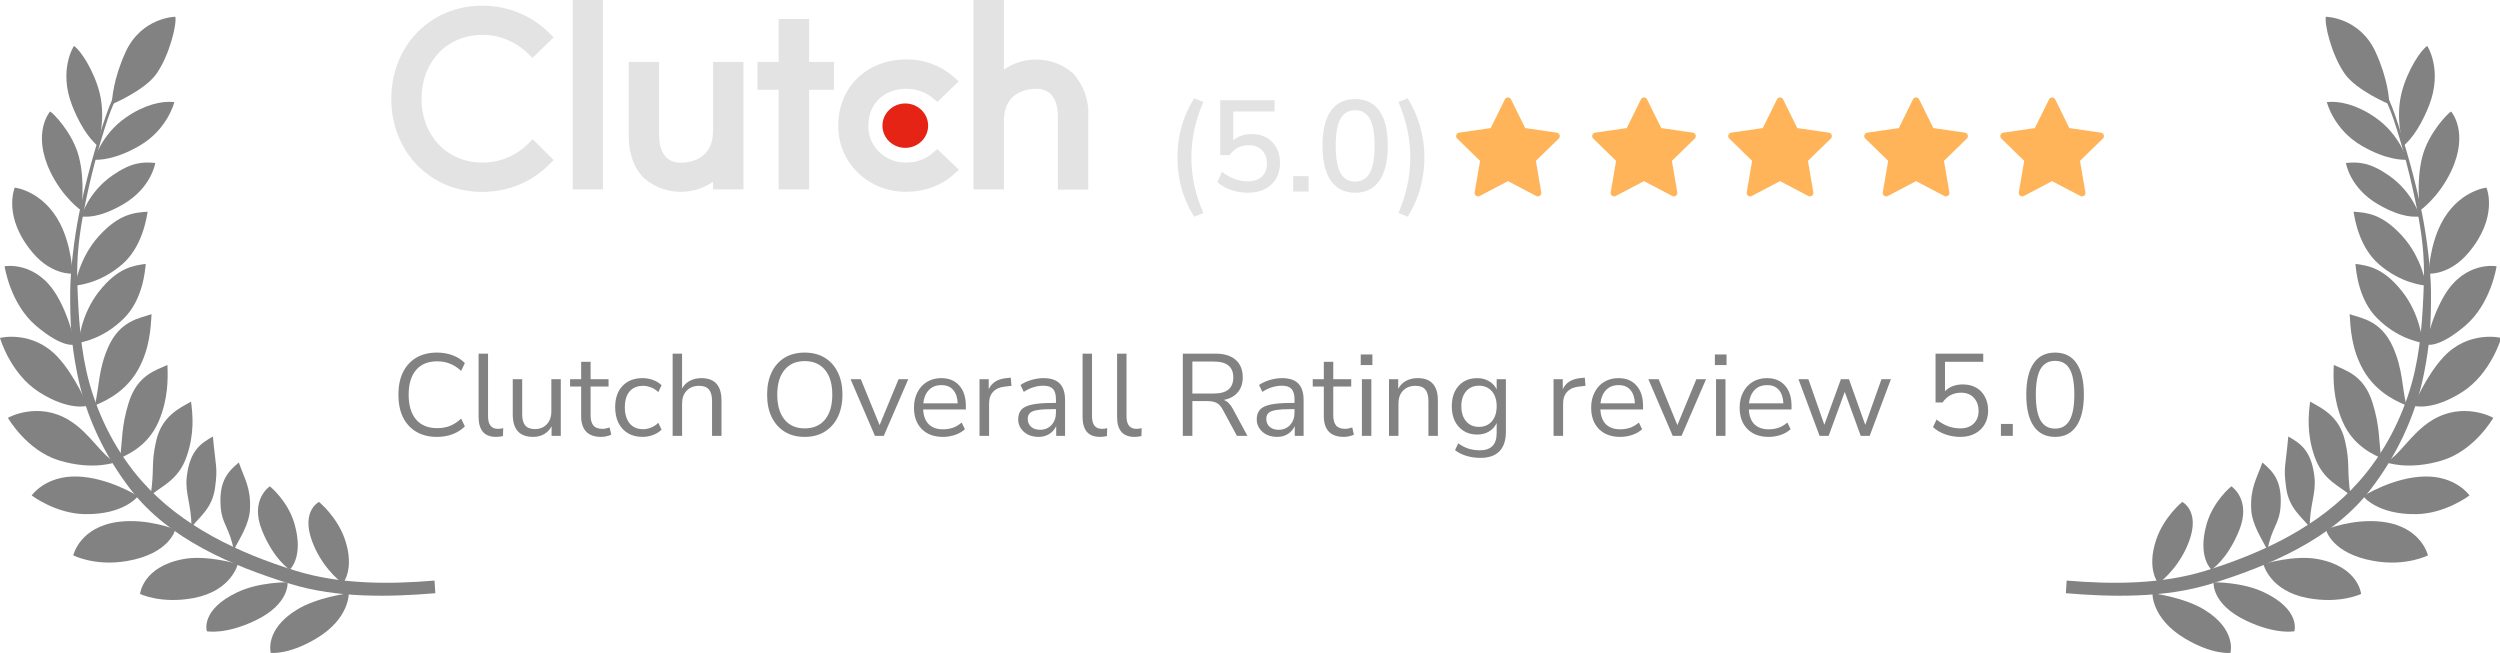 <svg width="268" height="70" viewBox="0 0 268 70" fill="none" xmlns="http://www.w3.org/2000/svg">
<g clip-path="url(#clip0_6144_24871)">
<path d="M46.845 46.835C45.979 46.835 45.237 46.651 44.62 46.285C44.004 45.918 43.529 45.397 43.195 44.722C42.87 44.047 42.708 43.243 42.708 42.31C42.708 41.385 42.87 40.585 43.195 39.91C43.529 39.235 44.004 38.714 44.62 38.347C45.237 37.981 45.979 37.797 46.845 37.797C47.454 37.797 48.012 37.893 48.52 38.085C49.037 38.276 49.474 38.556 49.833 38.922L49.433 39.76C49.05 39.401 48.65 39.143 48.233 38.985C47.825 38.818 47.37 38.735 46.87 38.735C45.879 38.735 45.12 39.047 44.595 39.672C44.07 40.297 43.808 41.176 43.808 42.31C43.808 43.452 44.07 44.335 44.595 44.96C45.12 45.585 45.879 45.897 46.87 45.897C47.37 45.897 47.825 45.818 48.233 45.66C48.65 45.493 49.05 45.231 49.433 44.872L49.833 45.71C49.474 46.068 49.037 46.347 48.52 46.547C48.012 46.739 47.454 46.835 46.845 46.835ZM53.169 46.835C52.552 46.835 52.085 46.656 51.769 46.297C51.46 45.931 51.306 45.401 51.306 44.71V37.91H52.319V44.635C52.319 45.526 52.673 45.972 53.381 45.972C53.589 45.972 53.777 45.947 53.944 45.897L53.919 46.747C53.66 46.806 53.41 46.835 53.169 46.835ZM57.155 46.835C55.696 46.835 54.967 46.031 54.967 44.422V40.647H55.98V44.41C55.98 44.952 56.088 45.352 56.305 45.61C56.53 45.868 56.88 45.997 57.355 45.997C57.871 45.997 58.292 45.827 58.617 45.485C58.942 45.135 59.105 44.672 59.105 44.097V40.647H60.117V46.722H59.13V45.697C58.938 46.064 58.667 46.347 58.317 46.547C57.975 46.739 57.588 46.835 57.155 46.835ZM64.449 46.835C63.732 46.835 63.195 46.647 62.837 46.272C62.478 45.889 62.299 45.339 62.299 44.622V41.435H61.111V40.647H62.299V38.785H63.312V40.647H65.237V41.435H63.312V44.522C63.312 44.997 63.411 45.36 63.611 45.61C63.812 45.852 64.136 45.972 64.587 45.972C64.72 45.972 64.853 45.956 64.987 45.922C65.12 45.889 65.241 45.856 65.349 45.822L65.524 46.597C65.416 46.656 65.257 46.71 65.049 46.76C64.841 46.81 64.641 46.835 64.449 46.835ZM68.896 46.835C68.287 46.835 67.762 46.706 67.321 46.447C66.879 46.181 66.537 45.81 66.296 45.335C66.062 44.852 65.946 44.289 65.946 43.647C65.946 42.681 66.208 41.922 66.733 41.372C67.258 40.814 67.979 40.535 68.896 40.535C69.271 40.535 69.641 40.602 70.008 40.735C70.375 40.868 70.679 41.056 70.921 41.297L70.571 42.035C70.329 41.801 70.062 41.631 69.771 41.522C69.487 41.414 69.216 41.36 68.958 41.36C68.325 41.36 67.837 41.56 67.496 41.96C67.154 42.352 66.983 42.918 66.983 43.66C66.983 44.385 67.154 44.96 67.496 45.385C67.837 45.801 68.325 46.01 68.958 46.01C69.216 46.01 69.487 45.956 69.771 45.847C70.062 45.739 70.329 45.564 70.571 45.322L70.921 46.06C70.679 46.301 70.371 46.493 69.996 46.635C69.629 46.768 69.262 46.835 68.896 46.835ZM72.107 46.722V37.91H73.119V41.647C73.319 41.281 73.598 41.006 73.957 40.822C74.323 40.631 74.732 40.535 75.182 40.535C76.623 40.535 77.344 41.335 77.344 42.935V46.722H76.332V42.997C76.332 42.431 76.219 42.018 75.994 41.76C75.778 41.493 75.428 41.36 74.944 41.36C74.386 41.36 73.94 41.535 73.607 41.885C73.282 42.227 73.119 42.685 73.119 43.26V46.722H72.107ZM86.259 46.835C85.442 46.835 84.73 46.651 84.122 46.285C83.522 45.91 83.055 45.385 82.722 44.71C82.397 44.035 82.234 43.235 82.234 42.31C82.234 41.385 82.397 40.585 82.722 39.91C83.047 39.235 83.509 38.714 84.109 38.347C84.718 37.981 85.434 37.797 86.259 37.797C87.093 37.797 87.809 37.981 88.409 38.347C89.017 38.714 89.484 39.235 89.809 39.91C90.142 40.577 90.309 41.372 90.309 42.297C90.309 43.222 90.142 44.026 89.809 44.71C89.476 45.385 89.005 45.91 88.397 46.285C87.797 46.651 87.084 46.835 86.259 46.835ZM86.259 45.922C87.201 45.922 87.93 45.606 88.447 44.972C88.963 44.339 89.222 43.452 89.222 42.31C89.222 41.168 88.963 40.285 88.447 39.66C87.93 39.026 87.201 38.71 86.259 38.71C85.334 38.71 84.613 39.026 84.097 39.66C83.58 40.285 83.322 41.168 83.322 42.31C83.322 43.443 83.58 44.331 84.097 44.972C84.613 45.606 85.334 45.922 86.259 45.922ZM93.792 46.722L91.179 40.647H92.279L94.292 45.572L96.329 40.647H97.367L94.742 46.722H93.792ZM101.089 46.835C100.131 46.835 99.373 46.556 98.814 45.997C98.256 45.431 97.977 44.664 97.977 43.697C97.977 43.072 98.102 42.522 98.352 42.047C98.602 41.564 98.944 41.193 99.377 40.935C99.819 40.668 100.327 40.535 100.902 40.535C101.727 40.535 102.373 40.801 102.839 41.335C103.306 41.86 103.539 42.585 103.539 43.51V43.897H98.964C98.998 44.589 99.198 45.118 99.564 45.485C99.931 45.843 100.439 46.022 101.089 46.022C101.456 46.022 101.806 45.968 102.139 45.86C102.473 45.743 102.789 45.556 103.089 45.297L103.439 46.01C103.164 46.268 102.814 46.472 102.389 46.622C101.964 46.764 101.531 46.835 101.089 46.835ZM100.927 41.285C100.352 41.285 99.898 41.464 99.564 41.822C99.231 42.181 99.035 42.651 98.977 43.235H102.664C102.639 42.618 102.477 42.139 102.177 41.797C101.885 41.456 101.469 41.285 100.927 41.285ZM105.005 46.722V40.647H105.992V41.735C106.317 41.002 106.984 40.597 107.992 40.522L108.355 40.485L108.43 41.36L107.792 41.435C107.217 41.485 106.78 41.668 106.48 41.985C106.18 42.293 106.03 42.718 106.03 43.26V46.722H105.005ZM111.336 46.835C110.919 46.835 110.544 46.756 110.211 46.597C109.886 46.431 109.628 46.206 109.436 45.922C109.244 45.639 109.149 45.322 109.149 44.972C109.149 44.531 109.261 44.181 109.486 43.922C109.719 43.664 110.099 43.481 110.624 43.372C111.157 43.256 111.882 43.197 112.799 43.197H113.199V42.81C113.199 42.293 113.09 41.922 112.874 41.697C112.665 41.464 112.328 41.347 111.861 41.347C111.494 41.347 111.14 41.401 110.799 41.51C110.457 41.61 110.107 41.776 109.749 42.01L109.399 41.272C109.715 41.047 110.099 40.868 110.549 40.735C111.007 40.602 111.444 40.535 111.861 40.535C112.644 40.535 113.224 40.727 113.599 41.11C113.982 41.493 114.174 42.089 114.174 42.897V46.722H113.224V45.672C113.065 46.031 112.819 46.314 112.486 46.522C112.161 46.731 111.778 46.835 111.336 46.835ZM111.499 46.072C111.999 46.072 112.407 45.901 112.724 45.56C113.04 45.21 113.199 44.768 113.199 44.235V43.86H112.811C112.136 43.86 111.603 43.893 111.211 43.96C110.828 44.018 110.557 44.127 110.399 44.285C110.249 44.435 110.174 44.643 110.174 44.91C110.174 45.252 110.29 45.531 110.524 45.747C110.765 45.964 111.09 46.072 111.499 46.072ZM117.915 46.835C117.298 46.835 116.831 46.656 116.515 46.297C116.206 45.931 116.052 45.401 116.052 44.71V37.91H117.065V44.635C117.065 45.526 117.419 45.972 118.127 45.972C118.335 45.972 118.523 45.947 118.69 45.897L118.665 46.747C118.406 46.806 118.156 46.835 117.915 46.835ZM121.613 46.835C120.997 46.835 120.53 46.656 120.213 46.297C119.905 45.931 119.751 45.401 119.751 44.71V37.91H120.763V44.635C120.763 45.526 121.117 45.972 121.826 45.972C122.034 45.972 122.222 45.947 122.388 45.897L122.363 46.747C122.105 46.806 121.855 46.835 121.613 46.835ZM126.797 46.722V37.91H130.285C131.235 37.91 131.96 38.131 132.46 38.572C132.968 39.014 133.222 39.643 133.222 40.46C133.222 41.11 133.043 41.643 132.685 42.06C132.335 42.477 131.835 42.747 131.185 42.872C131.568 43.006 131.897 43.331 132.172 43.847L133.722 46.722H132.597L131.072 43.897C130.881 43.547 130.66 43.31 130.41 43.185C130.16 43.06 129.831 42.997 129.422 42.997H127.822V46.722H126.797ZM127.822 42.185H130.135C131.518 42.185 132.21 41.61 132.21 40.46C132.21 39.327 131.518 38.76 130.135 38.76H127.822V42.185ZM136.91 46.835C136.493 46.835 136.118 46.756 135.785 46.597C135.46 46.431 135.202 46.206 135.01 45.922C134.818 45.639 134.722 45.322 134.722 44.972C134.722 44.531 134.835 44.181 135.06 43.922C135.293 43.664 135.672 43.481 136.197 43.372C136.731 43.256 137.456 43.197 138.372 43.197H138.772V42.81C138.772 42.293 138.664 41.922 138.447 41.697C138.239 41.464 137.902 41.347 137.435 41.347C137.068 41.347 136.714 41.401 136.372 41.51C136.031 41.61 135.681 41.776 135.322 42.01L134.972 41.272C135.289 41.047 135.672 40.868 136.122 40.735C136.581 40.602 137.018 40.535 137.435 40.535C138.218 40.535 138.797 40.727 139.172 41.11C139.556 41.493 139.747 42.089 139.747 42.897V46.722H138.797V45.672C138.639 46.031 138.393 46.314 138.06 46.522C137.735 46.731 137.352 46.835 136.91 46.835ZM137.072 46.072C137.572 46.072 137.981 45.901 138.297 45.56C138.614 45.21 138.772 44.768 138.772 44.235V43.86H138.385C137.71 43.86 137.177 43.893 136.785 43.96C136.402 44.018 136.131 44.127 135.972 44.285C135.822 44.435 135.747 44.643 135.747 44.91C135.747 45.252 135.864 45.531 136.097 45.747C136.339 45.964 136.664 46.072 137.072 46.072ZM144.063 46.835C143.347 46.835 142.809 46.647 142.451 46.272C142.092 45.889 141.913 45.339 141.913 44.622V41.435H140.726V40.647H141.913V38.785H142.926V40.647H144.851V41.435H142.926V44.522C142.926 44.997 143.026 45.36 143.226 45.61C143.426 45.852 143.751 45.972 144.201 45.972C144.334 45.972 144.467 45.956 144.601 45.922C144.734 45.889 144.855 45.856 144.963 45.822L145.138 46.597C145.03 46.656 144.872 46.71 144.663 46.76C144.455 46.81 144.255 46.835 144.063 46.835ZM145.871 39.135V37.997H147.121V39.135H145.871ZM145.996 46.722V40.647H147.008V46.722H145.996ZM148.901 46.722V40.647H149.889V41.685C150.089 41.301 150.372 41.014 150.739 40.822C151.105 40.631 151.518 40.535 151.976 40.535C153.418 40.535 154.139 41.335 154.139 42.935V46.722H153.126V42.997C153.126 42.431 153.014 42.018 152.789 41.76C152.572 41.493 152.222 41.36 151.739 41.36C151.18 41.36 150.735 41.535 150.401 41.885C150.076 42.227 149.914 42.685 149.914 43.26V46.722H148.901ZM158.693 49.085C158.168 49.085 157.672 49.014 157.206 48.872C156.747 48.739 156.339 48.535 155.981 48.26L156.318 47.522C156.693 47.789 157.064 47.981 157.431 48.097C157.806 48.214 158.21 48.272 158.643 48.272C159.843 48.272 160.443 47.656 160.443 46.422V45.347C160.268 45.731 159.993 46.035 159.618 46.26C159.251 46.477 158.831 46.585 158.356 46.585C157.797 46.585 157.314 46.456 156.906 46.197C156.497 45.939 156.181 45.585 155.956 45.135C155.739 44.676 155.631 44.147 155.631 43.547C155.631 42.947 155.739 42.422 155.956 41.972C156.181 41.514 156.497 41.16 156.906 40.91C157.314 40.66 157.797 40.535 158.356 40.535C158.831 40.535 159.251 40.643 159.618 40.86C159.993 41.077 160.268 41.372 160.443 41.747V40.647H161.431V46.285C161.431 47.218 161.197 47.918 160.731 48.385C160.272 48.852 159.593 49.085 158.693 49.085ZM158.543 45.76C159.126 45.76 159.589 45.56 159.931 45.16C160.272 44.76 160.443 44.222 160.443 43.547C160.443 42.872 160.272 42.339 159.931 41.947C159.589 41.547 159.126 41.347 158.543 41.347C157.968 41.347 157.51 41.547 157.168 41.947C156.826 42.339 156.656 42.872 156.656 43.547C156.656 44.222 156.826 44.76 157.168 45.16C157.51 45.56 157.968 45.76 158.543 45.76ZM166.54 46.722V40.647H167.528V41.735C167.853 41.002 168.519 40.597 169.528 40.522L169.89 40.485L169.965 41.36L169.328 41.435C168.753 41.485 168.315 41.668 168.015 41.985C167.715 42.293 167.565 42.718 167.565 43.26V46.722H166.54ZM173.685 46.835C172.726 46.835 171.968 46.556 171.41 45.997C170.851 45.431 170.572 44.664 170.572 43.697C170.572 43.072 170.697 42.522 170.947 42.047C171.197 41.564 171.539 41.193 171.972 40.935C172.414 40.668 172.922 40.535 173.497 40.535C174.322 40.535 174.968 40.801 175.435 41.335C175.901 41.86 176.135 42.585 176.135 43.51V43.897H171.56C171.593 44.589 171.793 45.118 172.16 45.485C172.526 45.843 173.035 46.022 173.685 46.022C174.051 46.022 174.401 45.968 174.735 45.86C175.068 45.743 175.385 45.556 175.685 45.297L176.035 46.01C175.76 46.268 175.41 46.472 174.985 46.622C174.56 46.764 174.126 46.835 173.685 46.835ZM173.522 41.285C172.947 41.285 172.493 41.464 172.16 41.822C171.826 42.181 171.63 42.651 171.572 43.235H175.26C175.235 42.618 175.072 42.139 174.772 41.797C174.48 41.456 174.064 41.285 173.522 41.285ZM179.314 46.722L176.702 40.647H177.802L179.814 45.572L181.852 40.647H182.889L180.264 46.722H179.314ZM183.835 39.135V37.997H185.085V39.135H183.835ZM183.96 46.722V40.647H184.972V46.722H183.96ZM189.603 46.835C188.644 46.835 187.886 46.556 187.328 45.997C186.769 45.431 186.49 44.664 186.49 43.697C186.49 43.072 186.615 42.522 186.865 42.047C187.115 41.564 187.457 41.193 187.89 40.935C188.332 40.668 188.84 40.535 189.415 40.535C190.24 40.535 190.886 40.801 191.353 41.335C191.819 41.86 192.053 42.585 192.053 43.51V43.897H187.478C187.511 44.589 187.711 45.118 188.078 45.485C188.444 45.843 188.953 46.022 189.603 46.022C189.969 46.022 190.319 45.968 190.653 45.86C190.986 45.743 191.303 45.556 191.603 45.297L191.953 46.01C191.678 46.268 191.328 46.472 190.903 46.622C190.478 46.764 190.044 46.835 189.603 46.835ZM189.44 41.285C188.865 41.285 188.411 41.464 188.078 41.822C187.744 42.181 187.548 42.651 187.49 43.235H191.178C191.153 42.618 190.99 42.139 190.69 41.797C190.398 41.456 189.982 41.285 189.44 41.285ZM195.057 46.722L192.795 40.647H193.857L195.57 45.535L197.345 40.647H198.207L199.957 45.547L201.695 40.647H202.707L200.432 46.722H199.47L197.757 42.01L196.032 46.722H195.057ZM210.153 46.835C209.586 46.835 209.044 46.743 208.528 46.56C208.011 46.377 207.574 46.118 207.215 45.785L207.603 44.972C208.378 45.606 209.224 45.922 210.14 45.922C210.749 45.922 211.228 45.752 211.578 45.41C211.928 45.068 212.103 44.618 212.103 44.06C212.103 43.485 211.936 43.014 211.603 42.647C211.269 42.281 210.811 42.097 210.228 42.097C209.386 42.097 208.724 42.447 208.24 43.147H207.49V37.91H212.603V38.785H208.503V41.935C208.986 41.452 209.624 41.21 210.415 41.21C210.965 41.21 211.444 41.327 211.853 41.56C212.261 41.793 212.574 42.122 212.79 42.547C213.015 42.964 213.128 43.452 213.128 44.01C213.128 44.56 213.007 45.047 212.765 45.472C212.524 45.897 212.178 46.231 211.728 46.472C211.286 46.714 210.761 46.835 210.153 46.835ZM214.498 46.722V45.447H215.773V46.722H214.498ZM220.305 46.835C219.296 46.835 218.53 46.447 218.005 45.672C217.48 44.897 217.217 43.776 217.217 42.31C217.217 40.835 217.48 39.714 218.005 38.947C218.53 38.181 219.296 37.797 220.305 37.797C221.321 37.797 222.088 38.181 222.605 38.947C223.13 39.706 223.392 40.822 223.392 42.297C223.392 43.772 223.126 44.897 222.592 45.672C222.067 46.447 221.305 46.835 220.305 46.835ZM220.305 45.947C221.005 45.947 221.521 45.651 221.855 45.06C222.196 44.468 222.367 43.547 222.367 42.297C222.367 41.047 222.201 40.135 221.867 39.56C221.534 38.977 221.013 38.685 220.305 38.685C219.605 38.685 219.084 38.977 218.742 39.56C218.409 40.143 218.242 41.056 218.242 42.297C218.242 43.547 218.409 44.468 218.742 45.06C219.084 45.651 219.605 45.947 220.305 45.947Z" fill="#828282"/>
<g clip-path="url(#clip1_6144_24871)">
<path d="M97.047 15.851C98.4 15.851 99.496 14.786 99.496 13.472C99.496 12.157 98.4 11.092 97.047 11.092C95.694 11.092 94.598 12.157 94.598 13.472C94.598 14.786 95.694 15.851 97.047 15.851Z" fill="#E62415"/>
<path d="M61.394 0H64.635V20.305H61.394V0ZM76.44 14.044C76.44 17.192 73.788 17.443 72.978 17.443C70.952 17.443 70.657 15.6 70.657 14.491V6.637H67.397V14.473C67.379 16.423 67.95 18.033 69.055 19.107C70.058 19.976 71.337 20.486 72.68 20.555C74.022 20.623 75.349 20.245 76.44 19.482V20.305H79.7V6.637H76.44V14.044ZM86.735 2.039H83.475V6.637H81.21V9.625H83.475V20.305H86.735V9.625H89.406V6.637H86.735V2.039ZM99.958 16.423C99.222 17.067 98.246 17.425 97.177 17.425C96.635 17.44 96.095 17.347 95.591 17.151C95.086 16.956 94.629 16.662 94.246 16.288C93.863 15.915 93.562 15.469 93.363 14.978C93.165 14.488 93.071 13.963 93.089 13.435C93.089 11.128 94.765 9.518 97.177 9.518C98.227 9.518 99.222 9.857 99.977 10.502L100.492 10.931L102.776 8.712L102.205 8.212C100.822 7.013 99.031 6.357 97.177 6.369C92.942 6.369 89.866 9.339 89.866 13.418C89.843 14.358 90.017 15.293 90.376 16.166C90.735 17.04 91.272 17.834 91.955 18.501C92.638 19.168 93.453 19.693 94.35 20.047C95.248 20.4 96.209 20.573 97.177 20.556C99.111 20.556 100.916 19.894 102.242 18.695L102.795 18.194L100.474 15.976L99.958 16.423ZM115.005 7.836C114.001 6.967 112.723 6.456 111.38 6.388C110.038 6.319 108.711 6.698 107.62 7.46V0H104.36V20.305H107.62V12.917C107.62 9.768 110.272 9.518 111.082 9.518C113.108 9.518 113.403 11.36 113.403 12.469V20.323H116.662V12.469C116.761 10.773 116.165 9.107 115.005 7.836ZM56.587 15.439C55.953 16.072 55.193 16.574 54.355 16.915C53.516 17.256 52.615 17.43 51.706 17.425C47.931 17.425 45.187 14.545 45.187 10.591C45.187 6.619 47.931 3.739 51.706 3.739C53.529 3.739 55.261 4.437 56.568 5.707L57.084 6.208L59.349 4.007L58.852 3.506C57.917 2.583 56.802 1.851 55.572 1.353C54.341 0.856 53.021 0.602 51.688 0.608C46.144 0.608 41.945 4.902 41.945 10.609C41.945 16.28 46.144 20.574 51.688 20.574C54.432 20.574 56.974 19.536 58.852 17.657L59.349 17.157L57.102 14.92L56.587 15.439Z" fill="#E3E3E3"/>
</g>
<path d="M161.985 10.657C161.923 10.531 161.794 10.451 161.653 10.451C161.512 10.451 161.383 10.531 161.321 10.657L159.805 13.729L156.415 14.222C156.275 14.242 156.159 14.339 156.116 14.474C156.072 14.608 156.109 14.755 156.21 14.853L158.663 17.244L158.083 20.621C158.06 20.76 158.117 20.901 158.231 20.984C158.345 21.067 158.496 21.077 158.621 21.012L161.653 19.418L164.686 21.012C164.81 21.077 164.962 21.067 165.076 20.984C165.19 20.901 165.247 20.76 165.223 20.621L164.644 17.244L167.097 14.853C167.198 14.755 167.234 14.608 167.191 14.474C167.147 14.339 167.031 14.242 166.892 14.222L163.502 13.729L161.985 10.657Z" fill="#FFB45A"/>
<path d="M176.568 10.657C176.506 10.531 176.377 10.451 176.236 10.451C176.095 10.451 175.966 10.531 175.904 10.657L174.388 13.729L170.998 14.222C170.858 14.242 170.742 14.339 170.699 14.474C170.655 14.608 170.692 14.755 170.793 14.853L173.246 17.244L172.666 20.621C172.643 20.76 172.7 20.901 172.814 20.984C172.928 21.067 173.079 21.077 173.204 21.012L176.236 19.418L179.269 21.012C179.393 21.077 179.545 21.067 179.659 20.984C179.773 20.901 179.83 20.76 179.806 20.621L179.227 17.244L181.68 14.853C181.781 14.755 181.817 14.608 181.774 14.474C181.73 14.339 181.614 14.242 181.475 14.222L178.085 13.729L176.568 10.657Z" fill="#FFB45A"/>
<path d="M191.152 10.657C191.09 10.531 190.961 10.451 190.82 10.451C190.679 10.451 190.55 10.531 190.488 10.657L188.972 13.729L185.582 14.222C185.442 14.242 185.326 14.339 185.283 14.474C185.239 14.608 185.276 14.755 185.377 14.853L187.83 17.244L187.25 20.621C187.227 20.76 187.284 20.901 187.398 20.984C187.512 21.067 187.663 21.077 187.788 21.012L190.82 19.418L193.853 21.012C193.977 21.077 194.129 21.067 194.243 20.984C194.357 20.901 194.414 20.76 194.39 20.621L193.811 17.244L196.264 14.853C196.365 14.755 196.401 14.608 196.358 14.474C196.314 14.339 196.198 14.242 196.059 14.222L192.669 13.729L191.152 10.657Z" fill="#FFB45A"/>
<path d="M205.735 10.657C205.673 10.531 205.544 10.451 205.403 10.451C205.262 10.451 205.133 10.531 205.071 10.657L203.555 13.729L200.165 14.222C200.025 14.242 199.909 14.339 199.866 14.474C199.822 14.608 199.859 14.755 199.96 14.853L202.413 17.244L201.833 20.621C201.81 20.76 201.867 20.901 201.981 20.984C202.095 21.067 202.246 21.077 202.371 21.012L205.403 19.418L208.436 21.012C208.56 21.077 208.712 21.067 208.826 20.984C208.94 20.901 208.997 20.76 208.973 20.621L208.394 17.244L210.847 14.853C210.948 14.755 210.984 14.608 210.941 14.474C210.897 14.339 210.781 14.242 210.642 14.222L207.252 13.729L205.735 10.657Z" fill="#FFB45A"/>
<path d="M220.318 10.657C220.256 10.531 220.127 10.451 219.986 10.451C219.845 10.451 219.716 10.531 219.654 10.657L218.138 13.729L214.748 14.222C214.608 14.242 214.492 14.339 214.449 14.474C214.405 14.608 214.442 14.755 214.543 14.853L216.996 17.244L216.416 20.621C216.393 20.76 216.45 20.901 216.564 20.984C216.678 21.067 216.829 21.077 216.954 21.012L219.986 19.418L223.019 21.012C223.143 21.077 223.295 21.067 223.409 20.984C223.523 20.901 223.58 20.76 223.556 20.621L222.977 17.244L225.43 14.853C225.531 14.755 225.567 14.608 225.524 14.474C225.48 14.339 225.364 14.242 225.225 14.222L221.835 13.729L220.318 10.657Z" fill="#FFB45A"/>
<path d="M128.011 23.23C127.381 22.202 126.923 21.165 126.636 20.119C126.358 19.064 126.219 17.985 126.219 16.883C126.219 15.781 126.358 14.707 126.636 13.661C126.923 12.605 127.381 11.563 128.011 10.536L128.997 10.925C128.553 11.971 128.228 12.971 128.025 13.925C127.821 14.878 127.719 15.864 127.719 16.883C127.719 17.892 127.821 18.878 128.025 19.841C128.228 20.795 128.553 21.795 128.997 22.841L128.011 23.23ZM133.802 20.661C133.172 20.661 132.561 20.564 131.968 20.369C131.385 20.165 130.899 19.883 130.51 19.522L130.996 18.411C131.848 19.096 132.774 19.439 133.774 19.439C134.413 19.439 134.913 19.267 135.274 18.925C135.635 18.573 135.816 18.114 135.816 17.55C135.816 16.966 135.644 16.489 135.302 16.119C134.959 15.749 134.482 15.563 133.871 15.563C133.01 15.563 132.32 15.92 131.802 16.633H130.802V10.744H136.635V11.952H132.204V15.05C132.723 14.596 133.38 14.369 134.177 14.369C134.797 14.369 135.334 14.499 135.788 14.758C136.241 15.017 136.593 15.383 136.843 15.855C137.093 16.318 137.218 16.86 137.218 17.48C137.218 18.11 137.079 18.665 136.802 19.147C136.524 19.619 136.13 19.989 135.621 20.258C135.112 20.526 134.505 20.661 133.802 20.661ZM138.63 20.536V18.883H140.282V20.536H138.63ZM145.273 20.661C144.134 20.661 143.263 20.23 142.662 19.369C142.069 18.499 141.773 17.253 141.773 15.633C141.773 13.985 142.069 12.739 142.662 11.897C143.263 11.045 144.134 10.619 145.273 10.619C146.421 10.619 147.291 11.045 147.884 11.897C148.476 12.739 148.773 13.98 148.773 15.619C148.773 17.249 148.472 18.499 147.87 19.369C147.277 20.23 146.412 20.661 145.273 20.661ZM145.273 19.466C145.976 19.466 146.5 19.156 146.842 18.536C147.185 17.915 147.356 16.943 147.356 15.619C147.356 14.295 147.185 13.332 146.842 12.73C146.509 12.119 145.986 11.813 145.273 11.813C144.569 11.813 144.046 12.119 143.703 12.73C143.361 13.341 143.189 14.304 143.189 15.619C143.189 16.943 143.361 17.915 143.703 18.536C144.046 19.156 144.569 19.466 145.273 19.466ZM150.906 23.23L149.92 22.841C150.355 21.776 150.675 20.767 150.878 19.814C151.082 18.86 151.184 17.883 151.184 16.883C151.184 15.883 151.082 14.906 150.878 13.952C150.675 12.999 150.355 11.989 149.92 10.925L150.906 10.536C151.536 11.573 151.989 12.619 152.267 13.675C152.554 14.721 152.698 15.79 152.698 16.883C152.698 17.985 152.554 19.064 152.267 20.119C151.989 21.165 151.536 22.202 150.906 23.23Z" fill="#E3E3E3"/>
</g>
<g clip-path="url(#clip2_6144_24871)">
<path d="M14.113 6.753C13.122 8.381 12.084 10.309 11.415 12.236C10.227 15.654 9.194 19.366 8.475 22.936C7.989 25.347 7.538 28.875 7.525 31.323C7.508 34.581 7.628 36.802 8.282 40.072C9.203 44.678 11.25 48.898 14.019 52.49C18.092 57.775 24.844 60.657 31.173 62.606C36.125 64.13 41.807 64.002 46.667 63.593L46.58 62.237C41.766 62.643 36.477 62.66 31.73 61.195C25.623 59.311 19.467 56.419 15.194 51.562C12.593 48.606 10.655 44.94 9.572 41.026C8.623 37.596 8.407 33.82 8.291 30.351C8.196 27.499 8.5 25.102 9.011 22.491C9.659 19.179 10.51 15.849 11.578 12.675C12.269 10.62 13.473 8.497 14.471 6.859L14.113 6.753Z" fill="#828282"/>
<path d="M37.389 63.598C37.389 63.598 34.031 64.009 31.825 65.359C28.322 67.502 29.024 69.988 29.024 69.988C29.024 69.988 30.927 70.239 33.951 68.419C37.494 66.286 37.389 63.598 37.389 63.598Z" fill="#828282"/>
<path d="M30.829 62.423C30.829 62.423 27.822 62.372 25.483 63.47C21.435 65.37 22.172 67.67 22.172 67.67C22.172 67.67 24.123 68.069 27.357 66.527C31.085 64.748 30.829 62.423 30.829 62.423Z" fill="#828282"/>
<path d="M25.492 60.468C25.492 60.468 22.203 59.461 19.668 59.931C15.28 60.743 15.016 63.669 15.016 63.669C15.016 63.669 17.278 64.776 20.789 64.104C24.838 63.328 25.492 60.468 25.492 60.468Z" fill="#828282"/>
<path d="M18.792 56.758C18.792 56.758 15.817 55.534 12.678 55.944C8.581 56.479 7.876 59.456 7.852 59.533C7.852 59.533 10.167 60.735 13.609 60.144C18.226 59.352 18.792 56.758 18.792 56.758Z" fill="#828282"/>
<path d="M14.794 53.191C14.794 53.191 11.624 51.16 8.217 51.081C4.907 51.004 3.43 53.048 3.4 53.115C3.4 53.115 5.953 55.057 9.074 55.114C13.314 55.192 14.794 53.191 14.794 53.191Z" fill="#828282"/>
<path d="M12.429 49.534C11.001 49.041 9.765 46.482 7.393 45.035C4.083 43.018 0.888 44.746 0.852 44.796C0.852 44.796 2.842 48.292 6.326 49.354C10.03 50.483 12.429 49.534 12.429 49.534Z" fill="#828282"/>
<path d="M9.39 43.496C9.39 43.496 8.064 40.272 6.155 38.239C3.494 35.402 0.049 36.191 0 36.229C0 36.229 1.102 40.065 4.183 42.028C7.457 44.114 9.39 43.496 9.39 43.496Z" fill="#828282"/>
<path d="M8.054 36.924C8.054 36.924 7.487 33.966 6.033 31.578C3.842 27.977 0.548 28.519 0.494 28.55C0.494 28.55 1.074 32.552 3.861 34.923C6.823 37.444 8.054 36.924 8.054 36.924Z" fill="#828282"/>
<path d="M7.773 29.338C7.773 29.338 7.713 26.453 6.439 23.961C4.671 20.503 1.634 20.096 1.577 20.12C1.577 20.12 0.229 23.258 3.552 27.145C5.567 29.504 7.773 29.338 7.773 29.338Z" fill="#828282"/>
<path d="M8.705 22.565C8.705 22.565 9.161 19.496 8.452 16.782C7.787 14.235 5.686 12.094 5.368 11.954C5.368 11.954 3.392 14.192 5.376 18.372C6.71 21.184 8.705 22.565 8.705 22.565Z" fill="#828282"/>
<path d="M10.468 15.631C10.468 15.631 11.403 12.844 10.678 9.955C10.076 7.562 8.605 5.337 7.925 4.926C7.925 4.926 6.231 7.499 7.744 11.339C8.885 14.236 10.098 15.307 10.468 15.631Z" fill="#828282"/>
<path d="M12.004 11.17C12.004 11.17 15.509 9.708 16.771 7.91C18.184 5.897 18.968 2.579 18.796 1.795C18.796 1.795 15.174 1.843 13.457 5.592C12.161 8.422 11.982 10.675 12.004 11.17Z" fill="#828282"/>
<path d="M10.094 17.138C10.094 17.138 10.866 14.42 13.474 12.609C15.484 11.213 17.325 10.8 18.689 10.941C18.689 10.941 17.993 13.868 14.938 15.634C12.264 17.179 10.583 17.125 10.094 17.138Z" fill="#828282"/>
<path d="M8.707 23.223C8.707 23.223 9.436 20.621 12.044 18.81C14.055 17.414 15.283 17.331 16.647 17.472C16.647 17.472 16.241 20.145 13.186 21.911C10.512 23.456 9.196 23.21 8.707 23.223Z" fill="#828282"/>
<path d="M8.035 30.636C8.035 30.636 8.466 27.645 10.612 25.292C12.811 22.881 14.456 22.792 15.823 22.696C15.704 23.435 15.237 26.502 13.081 28.351C10.731 30.365 8.515 30.54 8.035 30.636Z" fill="#828282"/>
<path d="M8.414 36.771C8.414 36.771 8.632 33.757 10.607 31.255C12.631 28.69 14.264 28.482 15.622 28.287C15.555 29.033 15.306 32.125 13.286 34.126C11.084 36.306 8.886 36.64 8.414 36.771Z" fill="#828282"/>
<path d="M10.168 43.463C10.638 41.482 10.545 39.628 11.576 37.266C12.845 34.355 14.95 34.127 16.248 33.68C16.158 35.126 16.065 37.391 14.79 39.652C13.262 42.361 10.607 43.245 10.168 43.463Z" fill="#828282"/>
<path d="M12.873 49.126C13.122 47.105 13.024 45.663 13.787 43.199C14.727 40.163 16.706 39.714 17.946 39.122C18.017 40.569 18.031 42.776 17.013 45.168C15.793 48.033 13.286 48.86 12.873 49.126Z" fill="#828282"/>
<path d="M16.148 53.127C16.579 50.211 16.169 49.785 16.741 47.268C17.355 44.565 19.291 43.74 20.48 43.049C20.665 44.486 20.86 46.454 20.017 48.915C19.118 51.54 17.223 52.127 16.148 53.127Z" fill="#828282"/>
<path d="M20.52 56.514C20.535 54.102 19.82 52.93 20.019 51.133C20.345 48.196 21.635 47.482 22.824 46.791C23.123 50.127 23.358 50.034 23.053 52.291C22.755 54.486 21.416 55.38 20.52 56.514Z" fill="#828282"/>
<path d="M25.055 58.965C24.618 56.594 23.8 56.184 23.659 54.382C23.428 51.435 24.56 50.485 25.599 49.578C26.222 51.34 26.913 52.323 26.798 54.597C26.718 56.203 25.722 57.679 25.055 58.965Z" fill="#828282"/>
<path d="M28.926 52.133C28.926 52.133 30.873 53.685 31.582 56.197C32.587 59.756 31.054 61.065 31.054 61.065C31.054 61.065 29.374 60.01 28.099 56.888C26.736 53.554 28.926 52.133 28.926 52.133Z" fill="#828282"/>
<path d="M34.193 53.805C34.193 53.805 36.151 55.383 36.985 57.855C38.053 61.024 36.754 62.538 36.754 62.538C36.754 62.538 34.963 61.319 33.774 58.783C31.958 54.91 34.193 53.805 34.193 53.805Z" fill="#828282"/>
</g>
<g clip-path="url(#clip3_6144_24871)">
<path d="M254.015 6.753C255.005 8.381 256.043 10.309 256.712 12.236C257.9 15.654 258.934 19.366 259.652 22.936C260.139 25.347 260.589 28.875 260.602 31.323C260.62 34.581 260.499 36.802 259.846 40.072C258.925 44.678 256.877 48.898 254.108 52.49C250.035 57.775 243.283 60.657 236.954 62.606C232.002 64.13 226.32 64.002 221.461 63.593L221.547 62.237C226.363 62.643 231.65 62.66 236.398 61.195C242.504 59.311 248.66 56.419 252.932 51.562C255.535 48.606 257.473 44.94 258.556 41.026C259.505 37.596 259.72 33.82 259.837 30.351C259.932 27.499 259.627 25.102 259.116 22.491C258.468 19.179 257.617 15.849 256.551 12.675C255.858 10.62 254.654 8.497 253.657 6.859L254.015 6.753Z" fill="#828282"/>
<path d="M230.741 63.598C230.741 63.598 234.097 64.009 236.303 65.359C239.806 67.502 239.105 69.988 239.105 69.988C239.105 69.988 237.202 70.239 234.178 68.419C230.635 66.286 230.741 63.598 230.741 63.598Z" fill="#828282"/>
<path d="M237.299 62.423C237.299 62.423 240.307 62.372 242.646 63.47C246.693 65.37 245.957 67.67 245.957 67.67C245.957 67.67 244.004 68.069 240.772 66.527C237.044 64.748 237.299 62.423 237.299 62.423Z" fill="#828282"/>
<path d="M242.635 60.468C242.635 60.468 245.925 59.461 248.459 59.931C252.848 60.743 253.111 63.669 253.111 63.669C253.111 63.669 250.848 64.776 247.337 64.104C243.29 63.328 242.635 60.468 242.635 60.468Z" fill="#828282"/>
<path d="M249.336 56.758C249.336 56.758 252.312 55.534 255.451 55.944C259.547 56.479 260.252 59.456 260.277 59.533C260.277 59.533 257.962 60.735 254.52 60.144C249.903 59.352 249.336 56.758 249.336 56.758Z" fill="#828282"/>
<path d="M253.336 53.191C253.336 53.191 256.506 51.16 259.912 51.081C263.222 51.004 264.699 53.048 264.73 53.115C264.73 53.115 262.176 55.057 259.056 55.114C254.815 55.192 253.336 53.191 253.336 53.191Z" fill="#828282"/>
<path d="M255.701 49.534C257.128 49.041 258.365 46.482 260.738 45.035C264.046 43.018 267.24 44.746 267.278 44.796C267.278 44.796 265.288 48.292 261.804 49.354C258.101 50.483 255.701 49.534 255.701 49.534Z" fill="#828282"/>
<path d="M258.738 43.496C258.738 43.496 260.065 40.272 261.974 38.239C264.636 35.402 268.081 36.191 268.129 36.229C268.129 36.229 267.027 40.065 263.945 42.028C260.671 44.114 258.738 43.496 258.738 43.496Z" fill="#828282"/>
<path d="M260.072 36.924C260.072 36.924 260.639 33.966 262.093 31.578C264.285 27.977 267.578 28.519 267.632 28.55C267.632 28.55 267.053 32.552 264.265 34.923C261.304 37.444 260.072 36.924 260.072 36.924Z" fill="#828282"/>
<path d="M260.355 29.338C260.355 29.338 260.417 26.453 261.689 23.961C263.457 20.503 266.496 20.096 266.551 20.12C266.551 20.12 267.899 23.258 264.577 27.145C262.561 29.504 260.355 29.338 260.355 29.338Z" fill="#828282"/>
<path d="M259.424 22.565C259.424 22.565 258.968 19.496 259.677 16.783C260.343 14.235 262.444 12.094 262.76 11.954C262.76 11.954 264.738 14.192 262.753 18.373C261.419 21.185 259.424 22.565 259.424 22.565Z" fill="#828282"/>
<path d="M257.658 15.631C257.658 15.631 256.725 12.844 257.45 9.955C258.051 7.562 259.521 5.337 260.201 4.926C260.201 4.926 261.896 7.499 260.383 11.339C259.241 14.236 258.03 15.307 257.658 15.631Z" fill="#828282"/>
<path d="M256.124 11.17C256.124 11.17 252.619 9.708 251.357 7.91C249.944 5.897 249.16 2.579 249.332 1.795C249.332 1.795 252.954 1.843 254.67 5.592C255.968 8.422 256.145 10.675 256.124 11.17Z" fill="#828282"/>
<path d="M258.035 17.138C258.035 17.138 257.262 14.42 254.654 12.609C252.643 11.213 250.804 10.8 249.439 10.941C249.439 10.941 250.134 13.868 253.191 15.634C255.863 17.179 257.545 17.125 258.035 17.138Z" fill="#828282"/>
<path d="M259.421 23.223C259.421 23.223 258.692 20.621 256.084 18.81C254.074 17.414 252.845 17.331 251.482 17.472C251.482 17.472 251.886 20.145 254.943 21.911C257.616 23.456 258.933 23.21 259.421 23.223Z" fill="#828282"/>
<path d="M260.093 30.636C260.093 30.636 259.662 27.645 257.515 25.292C255.316 22.881 253.672 22.792 252.305 22.696C252.423 23.435 252.89 26.502 255.047 28.351C257.397 30.365 259.613 30.54 260.093 30.636Z" fill="#828282"/>
<path d="M259.714 36.771C259.714 36.771 259.495 33.757 257.521 31.255C255.496 28.69 253.863 28.482 252.506 28.287C252.572 29.033 252.822 32.125 254.843 34.126C257.043 36.306 259.242 36.64 259.714 36.771Z" fill="#828282"/>
<path d="M257.96 43.463C257.49 41.482 257.583 39.628 256.553 37.266C255.284 34.355 253.179 34.127 251.881 33.68C251.971 35.126 252.062 37.391 253.338 39.652C254.868 42.361 257.52 43.245 257.96 43.463Z" fill="#828282"/>
<path d="M255.256 49.126C255.007 47.105 255.105 45.663 254.343 43.199C253.402 40.163 251.422 39.714 250.182 39.122C250.112 40.569 250.098 42.776 251.115 45.168C252.336 48.033 254.843 48.86 255.256 49.126Z" fill="#828282"/>
<path d="M251.979 53.127C251.549 50.211 251.96 49.785 251.387 47.268C250.773 44.565 248.837 43.74 247.647 43.049C247.463 44.486 247.266 46.454 248.11 48.915C249.009 51.54 250.904 52.127 251.979 53.127Z" fill="#828282"/>
<path d="M247.609 56.514C247.595 54.102 248.309 52.93 248.11 51.133C247.783 48.196 246.494 47.482 245.304 46.791C245.006 50.127 244.771 50.034 245.076 52.291C245.374 54.486 246.713 55.38 247.609 56.514Z" fill="#828282"/>
<path d="M243.073 58.965C243.509 56.594 244.328 56.184 244.47 54.382C244.699 51.435 243.567 50.485 242.529 49.578C241.907 51.34 241.216 52.323 241.329 54.597C241.411 56.203 242.406 57.679 243.073 58.965Z" fill="#828282"/>
<path d="M239.201 52.133C239.201 52.133 237.254 53.685 236.545 56.197C235.54 59.756 237.072 61.065 237.072 61.065C237.072 61.065 238.752 60.01 240.027 56.888C241.391 53.554 239.201 52.133 239.201 52.133Z" fill="#828282"/>
<path d="M233.936 53.805C233.936 53.805 231.978 55.383 231.145 57.855C230.075 61.024 231.375 62.538 231.375 62.538C231.375 62.538 233.166 61.319 234.356 58.783C236.171 54.91 233.936 53.805 233.936 53.805Z" fill="#828282"/>
</g>
<defs>
<clipPath id="clip0_6144_24871">
<rect width="187" height="50" fill="white" transform="translate(41)"/>
</clipPath>
<clipPath id="clip1_6144_24871">
<rect width="75.409" height="20.833" fill="white" transform="translate(41.945)"/>
</clipPath>
<clipPath id="clip2_6144_24871">
<rect width="48" height="70" fill="white"/>
</clipPath>
<clipPath id="clip3_6144_24871">
<rect width="48" height="70" fill="white" transform="translate(220)"/>
</clipPath>
</defs>
</svg>
